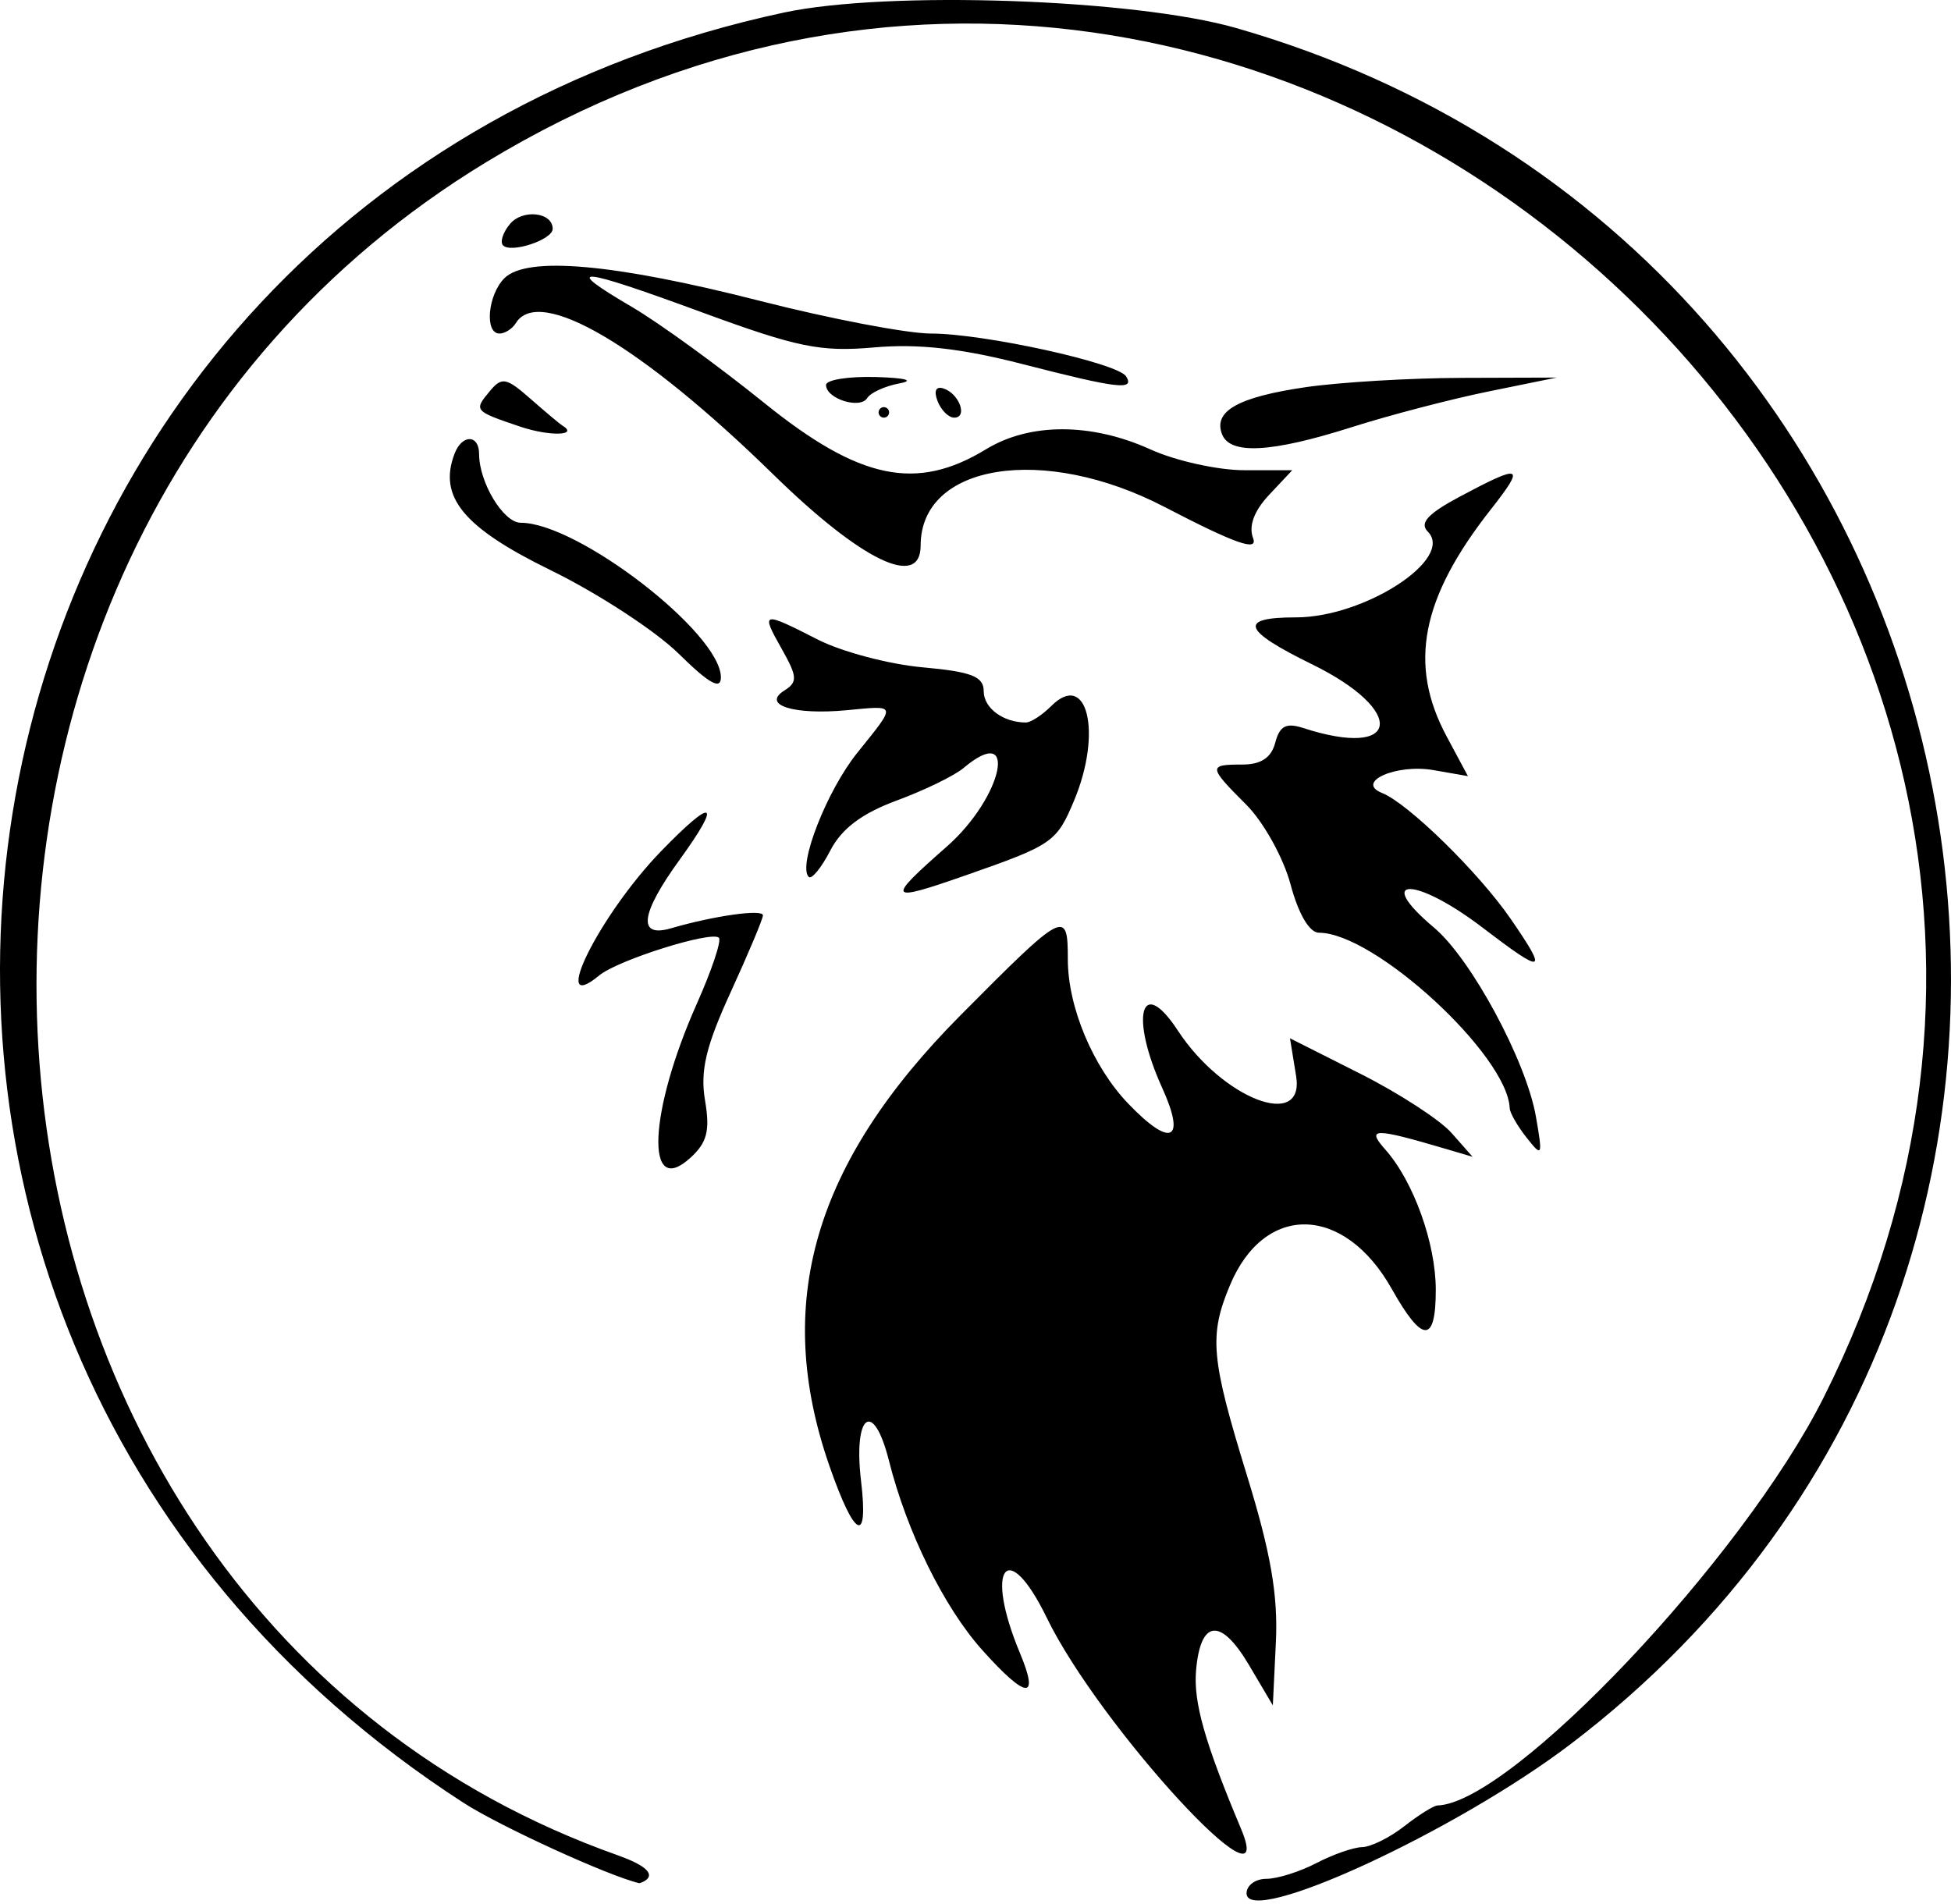 <svg width="500" height="488" viewBox="0 0 500 488" fill="#000000" xmlns="http://www.w3.org/2000/svg">
<path fill-rule="evenodd" clip-rule="evenodd" d="M200.915 3.215C-22.348 51.062 -73.627 337.673 118.816 462.081C128.162 468.124 156.21 480.941 163.869 482.67C163.869 482.67 172.197 480.442 158.155 475.455C-23.269 411.019 -43.939 143.947 124.579 41.581C329.809 -83.093 575.216 143.667 467.314 358.273C446.538 399.593 387.348 462.11 368.399 462.746C367.416 462.779 363.582 465.176 359.877 468.075C356.173 470.974 351.323 473.378 349.1 473.421C346.877 473.464 341.586 475.31 337.342 477.522C333.096 479.736 327.339 481.547 324.545 481.547C321.751 481.547 319.463 483.215 319.463 485.254C319.463 494.118 373.152 469.382 402.616 446.944C565.665 322.776 515.156 64.032 316.769 7.173C290.699 -0.298 227.4 -2.462 200.915 3.215ZM130.679 57.426C128.876 59.595 128.089 62.06 128.93 62.898C131.01 64.978 141.642 61.427 141.642 58.655C141.642 54.376 133.925 53.514 130.679 57.426ZM129.261 71.312C124.999 75.572 124.126 85.49 128.011 85.49C129.407 85.49 131.296 84.277 132.212 82.795C138.185 73.131 164.376 88.545 198.213 121.641C220.837 143.769 235.941 151.049 235.941 139.822C235.941 118.837 267.456 113.833 298.394 129.905C316.664 139.397 322.497 141.45 321.136 137.909C319.954 134.824 321.4 130.923 325.245 126.833L331.181 120.515H318.881C312.116 120.515 301.296 118.117 294.835 115.186C279.712 108.324 263.918 108.305 252.715 115.137C234.855 126.028 220.276 122.983 195.858 103.269C184.109 93.785 168.867 82.725 161.989 78.695C143.684 67.966 147.857 68.271 179.739 79.991C204.418 89.062 210.27 90.258 224.075 89.041C235.319 88.049 246.435 89.299 261.986 93.3C286.44 99.591 290.861 100.12 288.608 96.477C286.488 93.044 252.117 85.49 238.619 85.49C232.527 85.49 212.762 81.715 194.697 77.102C157.314 67.557 134.992 65.582 129.261 71.312ZM125.498 100.284C121.383 105.241 121.475 105.346 133.322 109.35C140.812 111.88 148.469 111.678 144.112 109.065C143.495 108.693 139.836 105.624 135.984 102.24C129.725 96.741 128.609 96.534 125.498 100.284ZM211.693 98.673C211.693 102.197 220.425 104.964 222.254 102.019C223.114 100.637 226.848 98.942 230.552 98.252C234.508 97.517 232.007 96.849 224.49 96.633C217.453 96.431 211.693 97.35 211.693 98.673ZM334.624 99.233C317.31 101.763 310.903 105.36 313.175 111.282C315.22 116.608 325.816 116.035 346.406 109.488C356.038 106.421 371.799 102.307 381.431 100.343L398.944 96.773L374.696 96.849C361.359 96.889 343.326 97.964 334.624 99.233ZM240.268 102.776C241.171 105.123 243.089 107.044 244.536 107.044C248.079 107.044 245.861 100.92 241.833 99.578C239.864 98.921 239.263 100.155 240.268 102.776ZM225.164 105.697C225.164 106.438 225.77 107.044 226.511 107.044C227.252 107.044 227.858 106.438 227.858 105.697C227.858 104.956 227.252 104.35 226.511 104.35C225.77 104.35 225.164 104.956 225.164 105.697ZM116.507 116.245C112.255 127.324 118.724 135.191 141.06 146.111C153.184 152.038 167.975 161.681 173.927 167.538C181.732 175.22 184.75 176.912 184.75 173.608C184.75 162.298 148.102 133.986 133.462 133.986C129.022 133.986 122.782 123.678 122.782 116.347C122.782 111.328 118.42 111.258 116.507 116.245ZM374.194 127.245C365.918 131.656 363.714 134.051 365.912 136.25C372.855 143.193 349.736 158.235 332.124 158.235C317.248 158.235 318.361 161.492 336.232 170.254C360.605 182.203 358.886 194.672 333.98 186.589C329.615 185.175 327.947 186.05 326.821 190.348C325.814 194.209 323.181 195.955 318.369 195.955C309.578 195.955 309.629 196.485 319.401 206.255C323.814 210.668 328.915 219.853 330.739 226.669C332.781 234.307 335.58 239.063 338.032 239.063C352.266 239.063 386.367 270.448 386.906 284.044C386.952 285.237 388.908 288.637 391.249 291.601C395.264 296.682 395.398 296.378 393.628 286.212C391.144 271.93 377.048 245.774 367.51 237.751C351.872 224.592 362.668 224.56 379.901 237.716C395.859 249.896 396.851 249.6 387.178 235.541C378.99 223.641 360.882 205.91 354.198 203.248C347.195 200.457 357.832 195.717 367.365 197.383L376.199 198.924L370.732 188.723C360.871 170.324 364.174 153.337 382.027 130.619C391.012 119.184 390.083 118.783 374.194 127.245ZM200.369 166.369C204.364 173.452 204.445 174.826 200.991 177C195.115 180.702 203.486 183.318 217.07 182.023C229.981 180.791 229.865 180.301 219.681 192.975C211.9 202.658 204.386 221.876 207.255 224.748C207.996 225.486 210.483 222.453 212.784 218.004C215.694 212.376 220.877 208.472 229.822 205.172C236.892 202.564 244.59 198.816 246.931 196.846C261.148 184.862 257.034 204.307 242.677 216.946C226.902 230.832 227.295 231.406 247.688 224.279C269.786 216.558 270.807 215.849 275.283 205.142C282.544 187.761 278.648 171.725 269.406 180.964C267.089 183.281 264.166 185.178 262.911 185.178C257.104 185.178 252.107 181.478 252.107 177.181C252.107 173.379 249.038 172.175 236.421 171.033C227.791 170.249 215.715 167.05 209.583 163.922C195.239 156.605 194.907 156.691 200.369 166.369ZM169.349 218.239C153.612 234.51 140.548 260.808 153.575 249.999C158.311 246.068 182.384 238.492 184.241 240.348C184.952 241.062 182.419 248.641 178.61 257.193C166.24 284.968 165.257 307.317 176.866 296.809C181.218 292.873 182.004 289.834 180.687 282.05C179.404 274.455 180.889 268.196 187.28 254.24C191.814 244.338 195.527 235.498 195.527 234.601C195.527 232.944 182.977 234.712 171.952 237.926C163.322 240.44 164.104 234.256 174.172 220.357C185.192 205.145 182.964 204.167 169.349 218.239ZM246.101 260.275C208.486 298.17 198.065 334.073 212.579 375.765C219.056 394.368 222.623 396.066 220.673 379.615C218.63 362.361 223.83 358.54 227.815 374.369C232.433 392.703 241.933 411.978 251.745 422.93C263.064 435.558 266.464 435.833 261.399 423.706C252.179 401.643 258.134 393.803 268.272 414.654C281.8 442.472 328.193 492.879 318.059 468.749C308.748 446.573 305.83 436.299 306.525 428.149C307.646 415.044 312.857 414.516 320.102 426.775L326.199 437.091L326.98 420.926C327.562 408.88 325.676 397.979 319.571 378.16C310.316 348.105 309.802 342.356 315.209 329.412C324.065 308.219 344.517 308.707 356.711 330.404C364.549 344.352 367.96 344.406 367.96 330.582C367.96 318.668 362.259 302.801 355.06 294.675C350.054 289.028 352.031 289.004 370.654 294.5L377.39 296.488L372.001 290.38C369.038 287.021 358.508 280.185 348.604 275.193L330.596 266.119L332.169 275.802C334.438 289.782 313.334 281.654 301.845 264.12C292.415 249.729 289.495 260.426 297.836 278.803C304.03 292.45 300.081 294.282 289.126 282.845C280.078 273.399 273.661 258.063 273.661 245.885C273.661 232.901 272.855 233.321 246.101 260.275Z" fill="#000000"/>
</svg>
